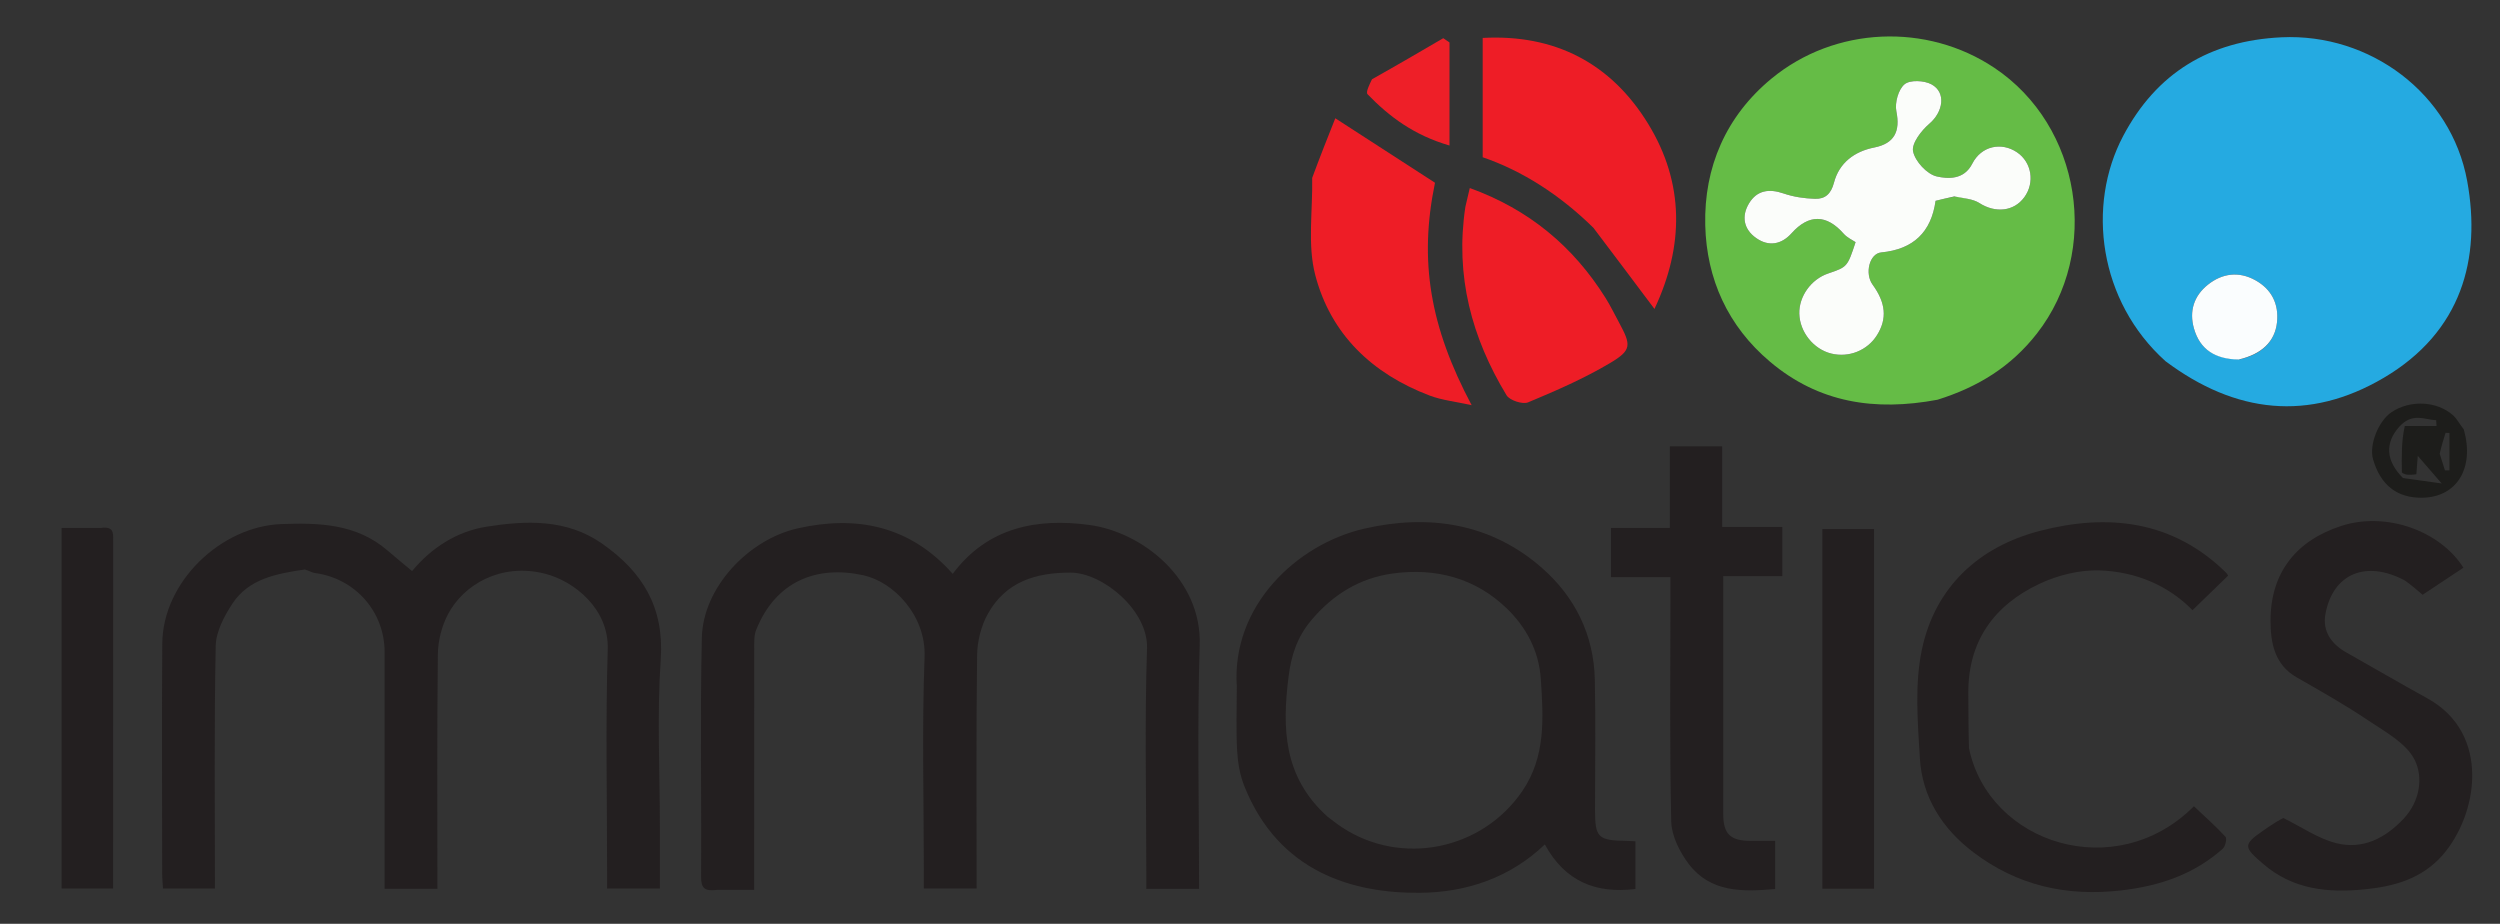 <svg version="1.1" id="Layer_1" xmlns="http://www.w3.org/2000/svg" xmlns:xlink="http://www.w3.org/1999/xlink" x="0px" y="0px" width="100%" viewBox="0 0 663 245" enable-background="new 0 0 663 245" xml:space="preserve">

<rect x="0" y="0" width="663" height="245" fill="#333333" stroke="none"/>

<path fill="#25AAE1" opacity="1" stroke="none" d=" M574.295,95.79   C556.592,79.884 553.301,54.508 563.07,36.051   C571.902,19.364 585.938,10.794 605.068,9.892   C628.436,8.791 650.053,24.701 654.303,48.028   C658.045,68.568 652.861,88.025 632.143,100.214   C612.353,111.856 592.865,109.701 574.295,95.79  M594.066,95.277   C599.819,93.937 603.294,90.583 603.854,85.536   C604.402,80.591 602.402,76.692 598.102,74.312   C593.776,71.919 589.38,72.441 585.54,75.501   C581.828,78.459 580.542,82.498 581.827,87.072   C583.433,92.788 587.581,95.271 594.066,95.277  z"/>
<path fill="#65BC46" opacity="1" stroke="none" d=" M513.828,106.01   C497.256,109.112 482.362,106.866 469.407,95.927   C458.183,86.45 452.583,73.944 452.232,59.755   C451.853,44.368 457.729,30.786 469.823,20.826   C486.667,6.954 510.99,6.032 528.882,17.972   C552.012,33.407 557.183,66.687 540.184,88.459   C533.333,97.233 524.584,102.645 513.828,106.01  M518.73,52.039   C520.816,52.612 523.192,52.732 524.931,53.847   C529.158,56.557 534.074,56.119 536.862,52.286   C539.687,48.401 538.805,43.032 534.909,40.392   C530.767,37.585 525.445,38.697 523.045,43.413   C520.836,47.754 516.559,47.452 513.634,46.793   C511.044,46.21 507.895,42.8 507.346,40.15   C506.909,38.042 509.536,34.626 511.668,32.807   C515.311,29.7 516.198,24.536 512.243,22.377   C510.311,21.322 506.55,21.138 505.095,22.344   C503.442,23.713 502.463,27.274 502.92,29.534   C503.992,34.841 502.381,38.063 497.074,39.113   C491.769,40.162 487.748,43.194 486.377,48.428   C485.574,51.492 483.988,52.797 481.343,52.722   C478.541,52.642 475.637,52.214 472.996,51.304   C469.152,49.981 465.946,50.463 463.852,53.914   C461.775,57.338 462.408,60.805 465.761,63.147   C469.095,65.476 472.454,64.838 475.134,61.847   C479.689,56.764 484.393,56.805 488.941,61.976   C489.883,63.048 491.323,63.681 492.102,64.219   C489.924,70.792 489.924,70.792 484.792,72.542   C480.298,74.075 477.058,78.612 477.178,83.202   C477.306,88.059 480.952,92.607 485.645,93.763   C490.322,94.916 495.231,92.945 497.772,88.894   C500.501,84.543 500.136,80.329 496.613,75.489   C494.477,72.555 495.751,67.243 498.907,66.941   C507.425,66.127 512.163,61.552 513.313,53.255   C515.001,52.846 516.447,52.497 518.73,52.039  z"/>
<path fill="#231F20" opacity="1" stroke="none" d=" M80.84,151.025   C73.269,152.144 66.02,153.489 61.696,159.994   C59.479,163.33 57.283,167.481 57.206,171.306   C56.777,192.617 57,213.941 57,235.63   C52.529,235.63 48.124,235.63 43.226,235.63   C43.162,234.504 43.012,233.082 43.011,231.66   C42.995,211.338 42.886,191.015 43.036,170.694   C43.158,154.172 58.733,139.58 74.563,138.987   C84.641,138.609 94.513,138.896 102.735,145.964   C104.973,147.888 107.258,149.756 109.283,151.45   C114.454,145.21 121.232,140.905 129.047,139.677   C139.528,138.03 150.249,137.546 159.749,144.217   C170.403,151.698 176.183,161.04 175.229,174.865   C174.211,189.62 175,204.499 175,219.325   C175,224.648 175,229.972 175,235.647   C170.49,235.647 166.087,235.647 161,235.647   C161,234.283 161,232.697 161,231.112   C161,211.456 160.571,191.787 161.172,172.149   C161.498,161.479 152.275,154.098 144.509,152.139   C132.758,149.176 122.922,155.085 118.798,162.911   C117.135,166.065 116.162,169.957 116.12,173.528   C115.874,194.157 116,214.79 116,235.711   C111.364,235.711 106.962,235.711 102,235.711   C102,232.152 102,228.545 102,224.938   C102,207.614 102,190.29 102,172.966   C102,162.211 94.2,153.384 83.505,151.965   C82.732,151.862 82.011,151.361 80.84,151.025  z"/>
<path fill="#231F20" opacity="1" stroke="none" d=" M190.114,236   C186.981,236.407 185.909,235.602 185.929,232.596   C186.064,211.437 185.652,190.268 186.127,169.118   C186.427,155.818 198.477,143.086 211.502,140.13   C227.094,136.591 241.321,139.384 252.662,152.183   C261.93,139.768 275.073,137.355 288.874,139.214   C303.168,141.139 318.715,153.721 318.163,171.052   C317.48,192.497 318,213.981 318,235.723   C313.337,235.723 308.935,235.723 304,235.723   C304,234.108 304,232.501 304,230.895   C304,211.234 303.543,191.558 304.19,171.919   C304.521,161.88 292.421,151.875 283.921,151.859   C274.539,151.841 266.711,154.35 262.002,162.749   C260.195,165.971 259.178,170.061 259.129,173.772   C258.859,194.262 259,214.757 259,235.625   C254.54,235.625 250.133,235.625 245,235.625   C245,234.331 245,232.751 245,231.171   C245,212.176 244.485,193.162 245.197,174.195   C245.61,163.21 236.957,154.308 228.96,152.558   C216.576,149.847 205.694,154.152 200.538,167.042   C199.956,168.496 200.023,170.264 200.021,171.887   C199.989,193.036 200,214.184 200,236   C196.775,236 193.684,236 190.114,236  z"/>
<path fill="#231F20" opacity="1" stroke="none" d=" M328,182.062   C326.563,160.68 343.891,144.32 361.805,140.2   C378.833,136.283 395.368,138.673 409.013,150.692   C417.705,158.349 422.683,168.376 422.945,180.18   C423.199,191.659 422.999,203.148 423,214.632   C423.002,222.179 423.743,222.907 431.482,223.004   C432.134,223.012 432.786,223.064 433.716,223.11   C433.716,227.252 433.716,231.331 433.716,235.759   C423.317,237.035 415.088,233.857 409.692,223.946   C400.371,232.848 388.818,236.656 376.638,236.775   C359.037,236.946 339.116,231.452 329.968,208.405   C328.807,205.48 328.256,202.184 328.083,199.024   C327.783,193.548 328,188.044 328,182.062  M352.045,216.567   C353.348,217.53 354.606,218.56 355.959,219.445   C371.72,229.762 393.016,225.439 403.7,209.819   C409.97,200.653 409.311,190.399 408.623,180.082   C408.123,172.577 404.734,166.318 399.583,161.343   C391.225,153.27 380.723,150.537 369.36,152.089   C360.625,153.282 353.501,157.645 347.733,164.515   C343.984,168.98 342.421,173.861 341.718,179.519   C340.03,193.115 340.303,206 352.045,216.567  z"/>
<path fill="#231F20" opacity="1" stroke="none" d=" M522.174,198.41   C527.412,223.762 561.067,234.618 581.827,213.819   C584.642,216.478 587.567,219.058 590.199,221.909   C590.635,222.382 590.168,224.468 589.474,225.084   C581.83,231.884 572.76,234.945 562.614,236.126   C548.053,237.821 534.943,234.857 523.305,226   C515.094,219.751 509.761,211.426 509.147,201.069   C508.578,191.466 507.734,181.471 509.696,172.217   C513.206,155.663 524.783,145.009 540.888,140.812   C558.92,136.114 576.227,137.939 590.418,151.934   C590.644,152.157 590.777,152.473 590.899,152.662   C587.837,155.63 584.789,158.584 581.453,161.818   C575.038,155.248 566.363,151.593 556.843,151.274   C551.561,151.097 545.778,152.525 540.949,154.787   C528.831,160.463 521.869,170.065 521.995,183.987   C522.037,188.653 522.018,193.319 522.174,198.41  z"/>
<path fill="#231F20" opacity="1" stroke="none" d=" M637.804,153.964   C627.471,148.428 618.629,152.127 616.694,162.908   C615.89,167.385 618.264,170.797 622.254,173.038   C629.419,177.061 636.506,181.225 643.706,185.182   C660.762,194.556 657.107,216.093 647.781,226.773   C642.214,233.149 634.696,235.125 626.948,235.87   C617.416,236.786 608.167,235.969 600.229,229.141   C595.062,224.697 594.673,224.049 600.261,220.24   C601.33,219.511 602.389,218.764 603.49,218.084   C604.443,217.494 605.449,216.988 605.539,216.938   C610.442,219.346 614.759,222.384 619.539,223.598   C626.564,225.381 632.555,222.331 637.473,217.082   C641.819,212.444 642.674,206.12 640.365,201.515   C638.148,197.091 632.605,194.114 628.121,191.1   C621.985,186.976 615.526,183.315 609.097,179.647   C603.143,176.249 602.15,170.341 602.145,164.628   C602.136,151.815 609.012,143.299 620.986,139.448   C632.899,135.616 647.16,140.825 653.293,150.556   C649.736,152.918 646.151,155.298 642.473,157.739   C641.118,156.565 639.649,155.293 637.804,153.964  z"/>
<path fill="#231F20" opacity="1" stroke="none" d=" M457,204.992   C457,208.99 456.982,212.489 457.004,215.989   C457.036,221.158 458.893,222.968 464.162,222.998   C466.29,223.01 468.418,223 470.771,223   C470.771,227.418 470.771,231.49 470.771,235.769   C462.121,236.526 453.61,236.736 447.833,229.098   C445.444,225.94 443.3,221.669 443.212,217.855   C442.757,198.036 443,178.201 443,158.372   C443,156.737 443,155.102 443,153.059   C437.602,153.059 432.521,153.059 427.228,153.059   C427.228,148.569 427.228,144.501 427.228,140.006   C432.451,140.006 437.533,140.006 442.844,140.006   C442.844,132.638 442.844,125.685 442.844,118.367   C447.479,118.367 451.885,118.367 456.721,118.367   C456.721,125.168 456.721,132.247 456.721,139.747   C462.2,139.747 467.275,139.747 472.674,139.747   C472.674,144.231 472.674,148.3 472.674,152.799   C467.747,152.799 462.671,152.799 457,152.799   C457,170.308 457,187.401 457,204.992  z"/>
<path fill="#EE1D26" opacity="1" stroke="none" d=" M422.579,60.422   C413.697,51.686 403.716,45.304 393.206,41.7   C393.206,30.814 393.206,20.629 393.206,10.059   C412.274,9.025 427.182,16.704 437.068,32.8   C446.765,48.589 446.622,65.257 438.762,81.93   C433.28,74.616 428.054,67.644 422.579,60.422  z"/>
<path fill="#EE1D26" opacity="1" stroke="none" d=" M347.993,47.175   C350.122,41.412 352.243,36.083 354.121,31.365   C363.435,37.389 371.87,42.844 380.56,48.465   C376.251,69.286 379.26,86.698 390.279,107.452   C386.032,106.509 382.431,106.145 379.16,104.907   C363.925,99.142 352.881,88.65 348.793,72.89   C346.727,64.929 348.143,56.065 347.993,47.175  z"/>
<path fill="#EE1D26" opacity="1" stroke="none" d=" M388.616,54.859   C389.037,53.044 389.367,51.648 389.787,49.868   C405.484,55.546 417.201,65.327 425.777,78.991   C427.1,81.099 428.19,83.354 429.375,85.548   C432.605,91.535 432.771,92.843 426.983,96.284   C420.1,100.377 412.669,103.611 405.26,106.701   C403.801,107.309 400.355,106.181 399.532,104.821   C390.316,89.594 385.84,73.202 388.616,54.859  z"/>
<path fill="#231F20" opacity="1" stroke="none" d=" M26.845,140   C30.217,139.534 30.017,141.438 30.015,143.364   C29.993,174.007 30,204.649 30,235.645   C25.494,235.645 21.091,235.645 16.341,235.645   C16.341,204.145 16.341,172.421 16.341,140   C19.529,140 22.946,140 26.845,140  z"/>
<path fill="#231F20" opacity="1" stroke="none" d=" M497,188   C497,204.134 497,219.768 497,235.7   C492.383,235.7 487.982,235.7 483.288,235.7   C483.288,204.039 483.288,172.32 483.288,140.3   C487.617,140.3 492.017,140.3 497,140.3   C497,155.991 497,171.745 497,188  z"/>
<path fill="#EE1F28" opacity="1" stroke="none" d=" M363.856,21.017   C370.404,17.347 376.578,13.739 382.752,10.13   C383.303,10.508 383.854,10.885 384.405,11.263   C384.405,20.134 384.405,29.005 384.405,38.593   C374.986,35.853 368.45,30.956 362.671,24.989   C362.15,24.451 363.175,22.418 363.856,21.017  z"/>
<path fill="#1D1D1B" opacity="1" stroke="none" d=" M653.398,113.883   C656.328,124.282 651.45,131.918 642.285,132   C635.664,132.059 631.311,128.63 629.331,121.795   C628.236,118.018 630.746,111.642 634.251,109.297   C639.146,106.021 646.233,106.31 650.527,110.115   C651.588,111.055 652.263,112.431 653.398,113.883  M637.275,126.774   C640.375,127.21 643.475,127.645 647.53,128.214   C644.721,124.967 643.097,123.091 641.191,120.888   C641.037,122.908 640.93,124.326 640.82,125.774   C639.29,125.954 638.012,126.105 636.977,125.319   C636.912,121.145 636.848,116.972 637.748,112.983   C640.556,112.983 643.364,112.983 646.172,112.983   C646.138,112.47 646.104,111.957 646.07,111.443   C642.971,111.304 639.743,109.306 636.246,113.216   C632.462,117.475 632.685,122.198 637.275,126.774  M647.009,120.343   C647.474,121.814 647.94,123.285 648.406,124.756   C648.8,124.749 649.194,124.743 649.588,124.737   C649.588,121.435 649.588,118.133 649.588,114.831   C649.248,114.814 648.908,114.797 648.569,114.78   C648.067,116.359 647.565,117.938 647.009,120.343  z"/>
<path fill="#FAFDFE" opacity="1" stroke="none" d=" M593.698,95.346   C587.581,95.271 583.433,92.788 581.827,87.072   C580.542,82.498 581.828,78.459 585.54,75.501   C589.38,72.441 593.776,71.919 598.102,74.312   C602.402,76.692 604.402,80.591 603.854,85.536   C603.294,90.583 599.819,93.937 593.698,95.346  z"/>
<path fill="#FBFDFA" opacity="1" stroke="none" d=" M518.312,52.093   C516.447,52.497 515.001,52.846 513.313,53.255   C512.163,61.552 507.425,66.127 498.907,66.941   C495.751,67.243 494.477,72.555 496.613,75.489   C500.136,80.329 500.501,84.543 497.772,88.894   C495.231,92.945 490.322,94.916 485.645,93.763   C480.952,92.607 477.306,88.059 477.178,83.202   C477.058,78.612 480.298,74.075 484.792,72.542   C489.924,70.792 489.924,70.792 492.102,64.219   C491.323,63.681 489.883,63.048 488.941,61.976   C484.393,56.805 479.689,56.764 475.134,61.847   C472.454,64.838 469.095,65.476 465.761,63.147   C462.408,60.805 461.775,57.338 463.852,53.914   C465.946,50.463 469.152,49.981 472.996,51.304   C475.637,52.214 478.541,52.642 481.343,52.722   C483.988,52.797 485.574,51.492 486.377,48.428   C487.748,43.194 491.769,40.162 497.074,39.113   C502.381,38.063 503.992,34.841 502.92,29.534   C502.463,27.274 503.442,23.713 505.095,22.344   C506.55,21.138 510.311,21.322 512.243,22.377   C516.198,24.536 515.311,29.7 511.668,32.807   C509.536,34.626 506.909,38.042 507.346,40.15   C507.895,42.8 511.044,46.21 513.634,46.793   C516.559,47.452 520.836,47.754 523.045,43.413   C525.445,38.697 530.767,37.585 534.909,40.392   C538.805,43.032 539.687,48.401 536.862,52.286   C534.074,56.119 529.158,56.557 524.931,53.847   C523.192,52.732 520.816,52.612 518.312,52.093  z"/>





</svg>